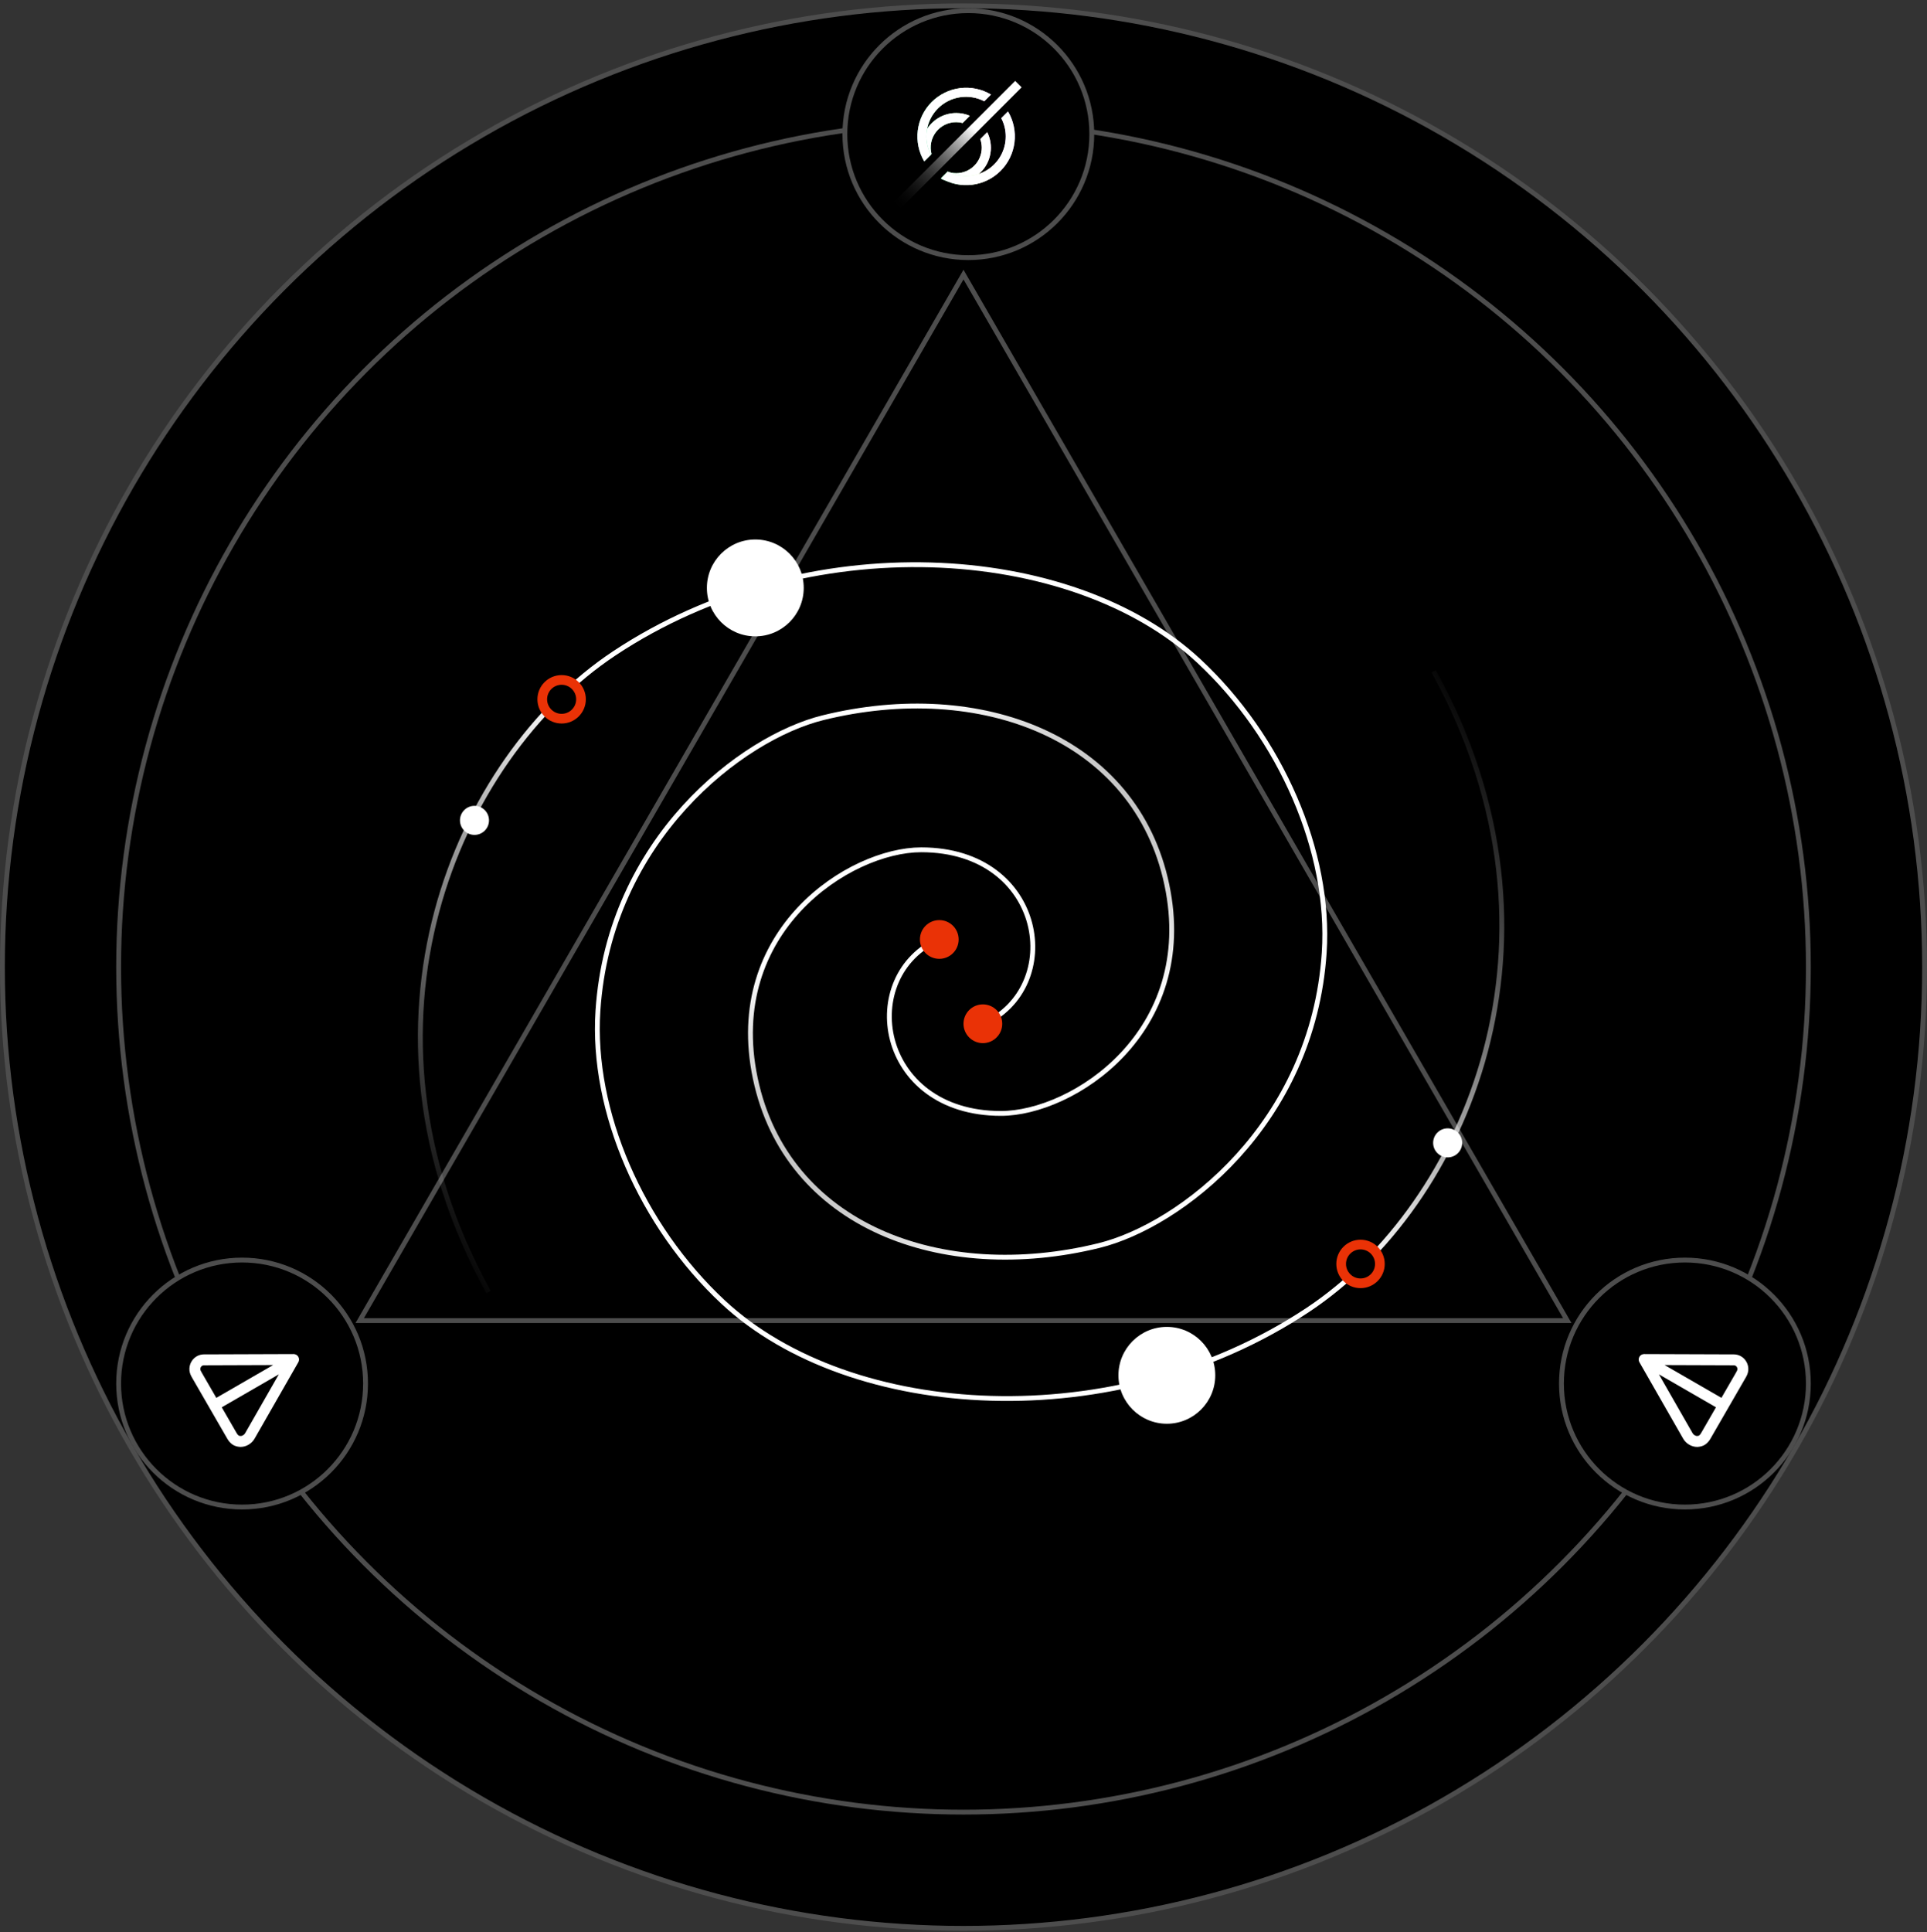 <svg width="398" height="399" viewBox="0 0 398 399" fill="none" xmlns="http://www.w3.org/2000/svg">
<rect x="0" y="0" width="398" height="399" fill="#333333" stroke="none"/>
<circle cx="199" cy="199.702" r="198.5" fill="black" stroke="#4D4D4D"/>
<circle cx="199" cy="199.702" r="174.5" stroke="#4D4D4D"/>
<path d="M74.292 272.702L199 56.702L323.708 272.702H74.292Z" stroke="#4D4D4D"/>
<circle cx="200" cy="27.702" r="25.5" fill="black" stroke="#4D4D4D"/>
<circle cx="50" cy="285.702" r="25.5" fill="black" stroke="#4D4D4D"/>
<circle cx="348" cy="285.702" r="25.5" fill="black" stroke="#4D4D4D"/>
<g clip-path="url(#clip0_10473_90931)">
<path d="M192.402 31.811C192.196 31.032 192.172 30.216 192.332 29.427C192.492 28.637 192.832 27.895 193.326 27.258C193.819 26.621 194.452 26.107 195.177 25.754C195.901 25.402 196.697 25.221 197.502 25.226C197.948 25.226 198.391 25.285 198.821 25.4L200.306 23.916C199.42 23.534 198.466 23.339 197.502 23.341C196.319 23.34 195.154 23.632 194.111 24.192C193.069 24.751 192.181 25.561 191.529 26.548C190.876 27.535 190.478 28.668 190.372 29.847C190.265 31.025 190.452 32.212 190.917 33.3L192.402 31.811Z" fill="url(#paint0_linear_10473_90931)"/>
<path d="M192.402 31.811C192.196 31.032 192.172 30.216 192.332 29.427C192.492 28.637 192.832 27.895 193.326 27.258C193.819 26.621 194.452 26.107 195.177 25.754C195.901 25.402 196.697 25.221 197.502 25.226C197.948 25.226 198.391 25.285 198.821 25.4L200.306 23.916C199.42 23.534 198.466 23.339 197.502 23.341C196.319 23.34 195.154 23.632 194.111 24.192C193.069 24.751 192.181 25.561 191.529 26.548C190.876 27.535 190.478 28.668 190.372 29.847C190.265 31.025 190.452 32.212 190.917 33.3L192.402 31.811Z" fill="white"/>
<path d="M202.464 28.729C202.667 29.294 202.772 29.891 202.773 30.492C202.772 31.89 202.216 33.23 201.228 34.219C200.24 35.208 198.9 35.765 197.502 35.767C196.901 35.765 196.304 35.658 195.739 35.453L194.317 36.889C195.659 37.559 197.177 37.791 198.658 37.55C200.138 37.31 201.505 36.609 202.565 35.548C203.625 34.486 204.324 33.118 204.562 31.637C204.801 30.157 204.567 28.638 203.894 27.298L202.464 28.729Z" fill="url(#paint1_linear_10473_90931)"/>
<path d="M202.464 28.729C202.667 29.294 202.772 29.891 202.773 30.492C202.772 31.89 202.216 33.23 201.228 34.219C200.24 35.208 198.9 35.765 197.502 35.767C196.901 35.765 196.304 35.658 195.739 35.453L194.317 36.889C195.659 37.559 197.177 37.791 198.658 37.55C200.138 37.31 201.505 36.609 202.565 35.548C203.625 34.486 204.324 33.118 204.562 31.637C204.801 30.157 204.567 28.638 203.894 27.298L202.464 28.729Z" fill="white"/>
<path d="M192.276 31.954C191.468 30.413 191.174 28.654 191.435 26.934C191.696 25.213 192.499 23.621 193.728 22.389C194.957 21.157 196.546 20.349 198.266 20.083C199.986 19.817 201.745 20.107 203.289 20.91L204.675 19.524C202.751 18.385 200.503 17.919 198.285 18.2C196.068 18.48 194.006 19.49 192.426 21.072C190.846 22.653 189.838 24.716 189.559 26.934C189.281 29.152 189.75 31.4 190.89 33.322L192.276 31.954Z" fill="url(#paint2_linear_10473_90931)"/>
<path d="M192.276 31.954C191.468 30.413 191.174 28.654 191.435 26.934C191.696 25.213 192.499 23.621 193.728 22.389C194.957 21.157 196.546 20.349 198.266 20.083C199.986 19.817 201.745 20.107 203.289 20.91L204.675 19.524C202.751 18.385 200.503 17.919 198.285 18.2C196.068 18.48 194.006 19.49 192.426 21.072C190.846 22.653 189.838 24.716 189.559 26.934C189.281 29.152 189.75 31.4 190.89 33.322L192.276 31.954Z" fill="white"/>
<path d="M206.792 24.4C207.404 25.562 207.722 26.855 207.721 28.168C207.723 29.574 207.362 30.957 206.674 32.183C205.985 33.409 204.991 34.437 203.789 35.167C202.587 35.897 201.217 36.304 199.812 36.349C198.406 36.395 197.013 36.077 195.766 35.426L194.38 36.812C196.304 37.959 198.555 38.432 200.778 38.156C203.001 37.879 205.068 36.869 206.652 35.285C208.236 33.702 209.247 31.635 209.524 29.413C209.801 27.19 209.329 24.938 208.183 23.014L206.792 24.4Z" fill="url(#paint3_linear_10473_90931)"/>
<path d="M206.792 24.4C207.404 25.562 207.722 26.855 207.721 28.168C207.723 29.574 207.362 30.957 206.674 32.183C205.985 33.409 204.991 34.437 203.789 35.167C202.587 35.897 201.217 36.304 199.812 36.349C198.406 36.395 197.013 36.077 195.766 35.426L194.38 36.812C196.304 37.959 198.555 38.432 200.778 38.156C203.001 37.879 205.068 36.869 206.652 35.285C208.236 33.702 209.247 31.635 209.524 29.413C209.801 27.19 209.329 24.938 208.183 23.014L206.792 24.4Z" fill="white"/>
<path d="M209.669 16.704L183.998 42.375L185.331 43.707L211.001 18.037L209.669 16.704Z" fill="url(#paint4_linear_10473_90931)"/>
</g>
<path fill-rule="evenodd" clip-rule="evenodd" d="M360.529 284.517L353.269 297.092C353.012 297.537 352.69 297.944 352.205 298.284C351.624 298.69 351.044 298.75 350.622 298.782C350.588 298.784 350.555 298.785 350.523 298.785C349.955 298.781 349.398 298.629 348.907 298.343C348.429 298.067 347.974 297.653 347.667 297.136L347.659 297.121L338.599 281.297C338.501 281.126 338.449 280.932 338.45 280.734C338.451 280.536 338.503 280.343 338.603 280.172C338.702 280.001 338.845 279.86 339.016 279.761C339.188 279.663 339.382 279.612 339.579 279.613L357.7 279.676L357.715 279.676C358.113 279.667 358.727 279.654 359.343 279.945C359.908 280.212 360.379 280.646 360.691 281.188C361.003 281.73 361.142 282.355 361.088 282.979C361.03 283.646 360.723 284.181 360.529 284.517ZM355.54 288.656L358.58 283.392C358.779 283.046 358.834 282.901 358.845 282.783C358.859 282.619 358.822 282.454 358.74 282.311C358.656 282.167 358.53 282.051 358.379 281.98C358.293 281.938 358.178 281.918 357.734 281.928L357.706 281.929L343.801 281.88L355.54 288.656ZM354.415 290.605L342.625 283.798L349.608 295.994C349.715 296.159 349.861 296.297 350.033 296.394C350.176 296.479 350.339 296.526 350.506 296.532C350.603 296.527 350.699 296.513 350.794 296.492C350.837 296.482 350.877 296.464 350.913 296.439C351.064 296.333 351.181 296.204 351.319 295.966L354.415 290.605Z" fill="white"/>
<path fill-rule="evenodd" clip-rule="evenodd" d="M39.688 284.517L46.949 297.092C47.206 297.537 47.528 297.944 48.012 298.284C48.594 298.69 49.173 298.75 49.596 298.782C49.629 298.784 49.662 298.785 49.694 298.785C50.262 298.781 50.82 298.629 51.311 298.343C51.789 298.067 52.243 297.653 52.55 297.136L52.559 297.121L61.619 281.297C61.717 281.126 61.768 280.932 61.768 280.734C61.767 280.536 61.714 280.343 61.615 280.172C61.515 280.001 61.373 279.86 61.202 279.761C61.03 279.663 60.836 279.612 60.638 279.613L42.517 279.676L42.502 279.676C42.105 279.667 41.491 279.654 40.875 279.945C40.309 280.212 39.839 280.646 39.527 281.188C39.215 281.73 39.076 282.355 39.129 282.979C39.188 283.646 39.494 284.181 39.688 284.517ZM44.677 288.656L41.638 283.392C41.438 283.046 41.383 282.901 41.373 282.783C41.359 282.619 41.396 282.454 41.478 282.311C41.562 282.167 41.687 282.051 41.838 281.98C41.925 281.938 42.039 281.918 42.484 281.928L42.512 281.929L56.416 281.88L44.677 288.656ZM45.803 290.605L57.593 283.798L50.61 295.994C50.502 296.159 50.356 296.297 50.185 296.394C50.041 296.479 49.879 296.526 49.712 296.532C49.615 296.527 49.519 296.513 49.424 296.492C49.381 296.482 49.34 296.464 49.305 296.439C49.154 296.333 49.036 296.204 48.899 295.966L45.803 290.605Z" fill="white"/>
<path d="M296.111 138.601C326.607 193.873 302.754 248.805 270.143 270.474C230.5 296.816 175.652 293.393 149.354 268.88C132.493 253.164 122.133 229.48 123.5 208.702C125.836 173.202 153.27 152.32 170 148.202C202.5 140.202 234.579 152.202 241 182.702C247.421 213.202 221.529 229.921 206.734 229.921C181.068 229.921 176.841 201.383 194.052 193.873" stroke="url(#paint5_linear_10473_90931)"/>
<circle cx="194" cy="194" r="4" fill="#EA3206"/>
<circle cx="241" cy="284" r="10" transform="rotate(-180 241 284)" fill="white"/>
<circle cx="281" cy="261" r="4" transform="rotate(-180 281 261)" fill="black" stroke="#EA3206" stroke-width="2"/>
<circle cx="299" cy="236" r="3" transform="rotate(-180 299 236)" fill="white"/>
<path d="M100.889 266.804C70.392 211.531 94.246 156.599 126.857 134.93C166.5 108.588 221.348 112.011 247.646 136.524C264.507 152.241 274.867 175.925 273.5 196.702C271.164 232.202 243.73 253.084 227 257.202C194.5 265.202 162.421 253.202 156 222.702C149.579 192.202 175.471 175.484 190.266 175.484C215.932 175.484 220.159 204.021 202.948 211.531" stroke="url(#paint6_linear_10473_90931)"/>
<circle cx="203" cy="211.404" r="4" transform="rotate(-180 203 211.404)" fill="#EA3206"/>
<circle cx="156" cy="121.404" r="10" fill="white"/>
<circle cx="116" cy="144.404" r="4" fill="black" stroke="#EA3206" stroke-width="2"/>
<circle cx="98" cy="169.404" r="3" fill="white"/>
<defs>
<linearGradient id="paint0_linear_10473_90931" x1="206.601" y1="20.798" x2="182.298" y2="25.973" gradientUnits="userSpaceOnUse">
<stop stop-color="#CAB7FF"/>
<stop offset="0.162" stop-color="#FFCEF4"/>
<stop offset="0.298" stop-color="#F0FFC5"/>
<stop offset="0.601" stop-color="#59FF9C"/>
<stop offset="1" stop-color="#B659FF"/>
</linearGradient>
<linearGradient id="paint1_linear_10473_90931" x1="206.601" y1="20.798" x2="182.298" y2="25.973" gradientUnits="userSpaceOnUse">
<stop stop-color="#CAB7FF"/>
<stop offset="0.162" stop-color="#FFCEF4"/>
<stop offset="0.298" stop-color="#F0FFC5"/>
<stop offset="0.601" stop-color="#59FF9C"/>
<stop offset="1" stop-color="#B659FF"/>
</linearGradient>
<linearGradient id="paint2_linear_10473_90931" x1="206.601" y1="20.798" x2="182.298" y2="25.973" gradientUnits="userSpaceOnUse">
<stop stop-color="#CAB7FF"/>
<stop offset="0.162" stop-color="#FFCEF4"/>
<stop offset="0.298" stop-color="#F0FFC5"/>
<stop offset="0.601" stop-color="#59FF9C"/>
<stop offset="1" stop-color="#B659FF"/>
</linearGradient>
<linearGradient id="paint3_linear_10473_90931" x1="206.601" y1="20.798" x2="182.298" y2="25.973" gradientUnits="userSpaceOnUse">
<stop stop-color="#CAB7FF"/>
<stop offset="0.162" stop-color="#FFCEF4"/>
<stop offset="0.298" stop-color="#F0FFC5"/>
<stop offset="0.601" stop-color="#59FF9C"/>
<stop offset="1" stop-color="#B659FF"/>
</linearGradient>
<linearGradient id="paint4_linear_10473_90931" x1="184.664" y1="43.041" x2="210.335" y2="17.371" gradientUnits="userSpaceOnUse">
<stop stop-opacity="0"/>
<stop offset="0.643" stop-color="white"/>
</linearGradient>
<linearGradient id="paint5_linear_10473_90931" x1="233" y1="197" x2="303" y2="143.5" gradientUnits="userSpaceOnUse">
<stop stop-color="white"/>
<stop offset="1" stop-color="white" stop-opacity="0"/>
</linearGradient>
<linearGradient id="paint6_linear_10473_90931" x1="164" y1="208.404" x2="94" y2="261.904" gradientUnits="userSpaceOnUse">
<stop stop-color="white"/>
<stop offset="1" stop-color="white" stop-opacity="0"/>
</linearGradient>
<clipPath id="clip0_10473_90931">
<rect width="27" height="27" fill="white" transform="translate(184 16.702)"/>
</clipPath>
</defs>
</svg>
